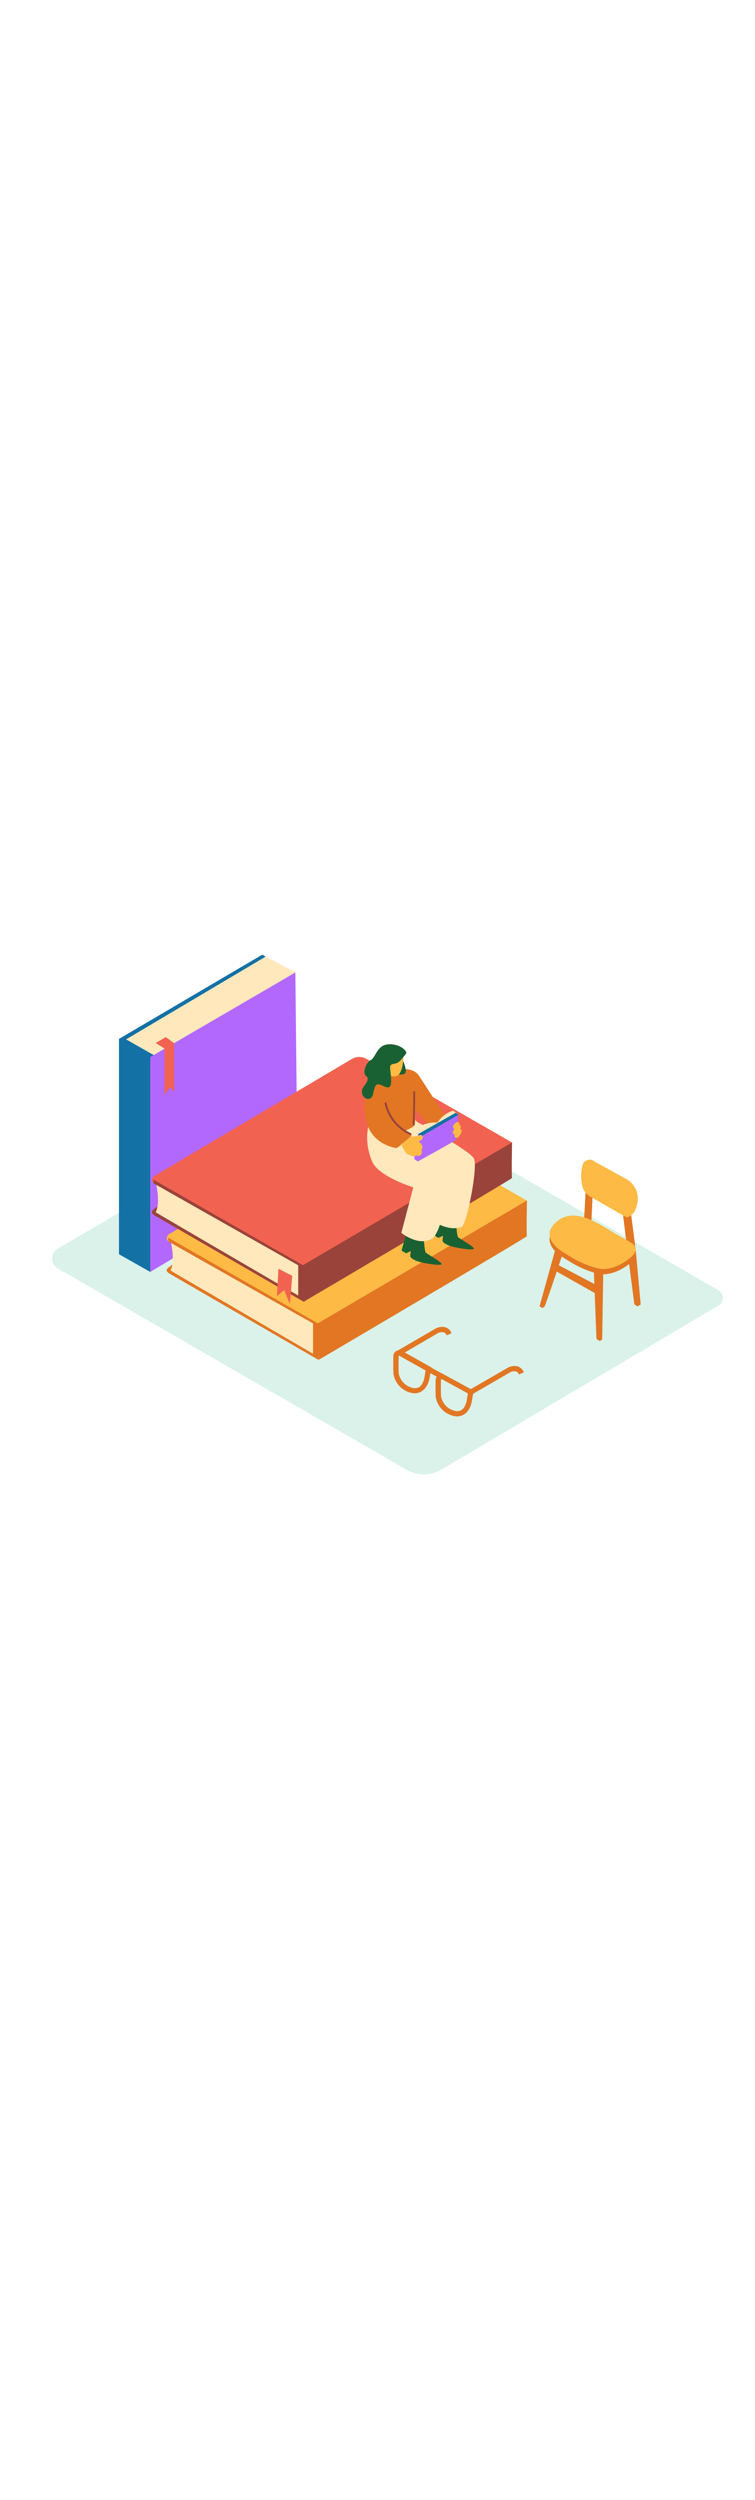 <svg version="1.1" id="Layer_1" xmlns="http://www.w3.org/2000/svg" xmlns:xlink="http://www.w3.org/1999/xlink" x="0px" y="0px" viewBox="0 0 500 500" style="width: 151px;" xml:space="preserve" data-imageid="book-lover-81" imageName="Book Lover" class="illustrations_image">
<style type="text/css">
	.st0_book-lover-81{fill:#DAF2E9;}
	.st1_book-lover-81{fill:url(#SVGID_1_);}
	.st2_book-lover-81{fill:url(#SVGID_00000119832127679391967640000014795004829131867309_);}
	.st3_book-lover-81{fill:url(#SVGID_00000014606042702488643380000004911697757012148131_);}
	.st4_book-lover-81{fill:#FFE8BC;}
	.st5_book-lover-81{fill:#1371A5;}
	.st6_book-lover-81{fill:#68E1FD;}
	.st7_book-lover-81{fill:#F26250;}
	.st8_book-lover-81{fill:#E27623;}
	.st9_book-lover-81{fill:#FDBA45;}
	.st10_book-lover-81{fill:#9A433A;}
	.st11_book-lover-81{fill:#196132;}
</style>
<g id="Base_book-lover-81">
	<path class="st0_book-lover-81" d="M38.3,262.2l231.1,133.4c7.1,4.1,15.8,4,22.8-0.1l183.7-108.8c2.8-1.7,3.7-5.2,2-8c-0.5-0.8-1.2-1.5-2-2&#10;&#9;&#9;C435,253.1,262.9,153.9,235,138.1c-2.4-1.4-5.3-1.4-7.6,0l-189.1,111c-3.6,2.1-4.9,6.8-2.8,10.4C36.2,260.6,37.2,261.6,38.3,262.2&#10;&#9;&#9;L38.3,262.2z"/>
</g>
<g id="Shadow_book-lover-81">
	
		<linearGradient id="SVGID_1_-book-lover-81" gradientUnits="userSpaceOnUse" x1="251.691" y1="570.77" x2="300.871" y2="526.38" gradientTransform="matrix(1 0 0 1 0 -197.56)">
		<stop offset="0" style="stop-color:#DAF2E9"/>
		<stop offset="1" style="stop-color:#C4E0D1"/>
	</linearGradient>
	<path class="st1_book-lover-81" d="M267.2,337.9l-47,27.6c0,0,6.7,5.2,33.6,21.2l11.2,6.4l42.7-34.4"/>
	
		<linearGradient id="SVGID_00000052104086840055467050000010708639374166965160_-book-lover-81" gradientUnits="userSpaceOnUse" x1="351.263" y1="523.267" x2="372.053" y2="495.197" gradientTransform="matrix(1 0 0 1 0 -197.56)">
		<stop offset="0" style="stop-color:#DAF2E9"/>
		<stop offset="1" style="stop-color:#C4E0D1"/>
	</linearGradient>
	<path style="fill:url(#SVGID_00000052104086840055467050000010708639374166965160_);" d="M386.8,268.2L320.7,308&#10;&#9;&#9;c0,0,19.8,11.3,46.7,27.3l31.4-26.1l25.5-23.1"/>
	
		<linearGradient id="SVGID_00000052816532130896508300000005565679142206318769_-book-lover-81" gradientUnits="userSpaceOnUse" x1="123.186" y1="513.757" x2="144.625" y2="484.827" gradientTransform="matrix(1 0 0 1 0 -197.56)">
		<stop offset="0" style="stop-color:#DAF2E9"/>
		<stop offset="1" style="stop-color:#C4E0D1"/>
	</linearGradient>
	<path style="fill:url(#SVGID_00000052816532130896508300000005565679142206318769_);" d="M109.2,234.7l-58.7,32.8&#10;&#9;&#9;c0,0,101.8,60.1,128.6,76.1l60.5-37.7"/>
</g>
<g id="Standing_Book_book-lover-81">
	<polyline class="st4_book-lover-81" points="175.9,55.7 195.6,66.2 141.9,116.8 94.5,131.6 78.8,110.2 &#9;"/>
	<polyline class="st5_book-lover-81" points="101.8,120.9 83.5,110.5 175.9,55.7 173.7,54.4 78.8,110.2 78.8,252.8 99.5,264.5 107.4,256.3 &#9;"/>
	<polygon class="st6_book-lover-81 targetColor" points="195.6,66.2 99.5,122.2 99.5,264.5 197.1,206.2 &#9;" style="fill: rgb(179, 104, 253);"/>
	<polygon class="st7_book-lover-81" points="103.1,112.9 109,116.6 109,146.9 112.7,142.2 115.3,145.1 115.3,113 109.8,109 &#9;"/>
</g>
<g id="Chair_book-lover-81">
	<polyline class="st8_book-lover-81" points="368.9,259.5 394.6,273 395.3,279.3 368.2,264 &#9;"/>
	<path class="st8_book-lover-81" d="M367.9,249.2l-10.6,38.1l1.9,1.1c0.5-0.3,1-0.6,1.4-0.9c0.6-0.4,13.7-40.1,13.7-40.1"/>
	<polyline class="st8_book-lover-81" points="392.2,241.7 399.5,264.2 398.8,309.2 397.2,310.3 395,308.9 393.3,264.1 386.8,241.7 &#9;"/>
	<polyline class="st8_book-lover-81" points="387.8,211.8 386.8,230 391.6,232.5 392.5,212.9 &#9;"/>
	<polyline class="st8_book-lover-81" points="417.8,225.2 421,249.8 424.3,286.1 422.2,287.3 420.1,286 415.5,250.4 412.4,225.2 &#9;"/>
	<path class="st9_book-lover-81" d="M414.6,228.3c1.3,0.4,4.2-1.7,5.1-3.1c4.7-7.4,3.4-17.6-5.1-22.3c-3.8-2.1-7.7-4.2-11.4-6.3&#10;&#9;&#9;c-3.3-1.9-6.9-3.5-10-5.6c-0.4-0.3-0.9-0.5-1.4-0.7c-1.8-0.5-3.7,0.2-4.9,1.7"/>
	<path class="st9_book-lover-81" d="M414.9,228c2.3-0.1,3.6-3.1,4.3-4.9c1.9-4.9,2.2-14.2-3.4-17c-0.2-0.1-0.4-0.3-0.4-0.5l-10.7-6.2l-8.3-4.8&#10;&#9;&#9;c-1.4-0.8-2.8-1.8-4.3-2.6s-2.9-1.8-4.5-0.9s-2,3-2.3,4.9c-0.7,4.3-0.5,8.6,0.6,12.8c1,2.6,3,4.8,5.5,6.1l7.7,4.4l14.2,8.2&#10;&#9;&#9;c0.2,0.1,0.5,0.3,0.7,0.3C414.5,228,414.7,228,414.9,228z"/>
	<path class="st8_book-lover-81" d="M416.5,247.7l0.4,0.3c1.2,0.6,2.3,1.4,3.2,2.4c2.2,2.7,0.1,5.8-2.1,7.7c-5.8,5.1-14.6,9.4-22.4,7.5&#10;&#9;&#9;c-6.8-1.8-13.3-4.7-19.2-8.5c-4.9-3-11-6.5-12.3-12.6c-0.5-2.7,0.4-5.5,2.3-7.5c12.3-14.3,29.7-0.9,41.9,6.1L416.5,247.7z"/>
	<path class="st9_book-lover-81" d="M416.5,244.2l0.4,0.3c1.2,0.6,2.3,1.4,3.2,2.4c2.2,2.7,0.1,5.8-2.1,7.7c-5.8,5.1-14.6,9.4-22.4,7.5&#10;&#9;&#9;c-6.8-1.8-13.3-4.7-19.2-8.5c-4.9-3-11-6.5-12.3-12.6c-0.5-2.7,0.4-5.5,2.3-7.5c12.3-14.3,29.7-0.9,41.9,6.1L416.5,244.2z"/>
</g>
<g id="Stacked_Books_book-lover-81">
	<path class="st8_book-lover-81" d="M112.9,265.7c-0.5,0-4.6-1.7-1.1-4.3c2.3-1.8,4.7-3.5,7.3-5"/>
	<path class="st9_book-lover-81" d="M111.9,239.6c-0.8,0.6-1.3,1.5-1.4,2.5c-0.2,1.7,1.6,2.5,2.3,2.9"/>
	<path class="st10_book-lover-81" d="M103.1,227.2c-0.5,0-4.6-1.7-1.1-4.3c2.3-1.8,4.7-3.5,7.3-5"/>
	<path class="st7_book-lover-81" d="M102,201.1c-0.8,0.6-1.3,1.5-1.4,2.5c-0.2,1.7,1.6,2.5,2.3,2.9"/>
	<path class="st4_book-lover-81" d="M112.9,243.7c0,0,3.5,12.9,0,19.8l47.5,27.9l47,27.2v-20.1"/>
	<path class="st8_book-lover-81" d="M111.3,241.7c0.1,0.9,0.2,1.8,0.3,2.7l95.7,54.2v20.1l-95.6-55.8v2.4l99.3,57.5v-27.4L111.3,241.7z"/>
	<path class="st9_book-lover-81" d="M111.9,242.1l98.7,56.5L349,217.3l-96.6-55.4c-3-1.7-6.6-1.7-9.6,0.1l-131,77.6c-0.7,0.4-0.9,1.3-0.5,2&#10;&#9;&#9;c0,0,0,0,0,0C111.5,241.8,111.7,241.9,111.9,242.1z"/>
	<path class="st8_book-lover-81" d="M211.1,322.7c0,0,138.4-81.5,137.9-81.9s0-23.6,0-23.6l-138.4,81.3L211.1,322.7z"/>
	<path class="st4_book-lover-81" d="M103.1,205.2c0,0,3.5,12.9,0,19.8l47.5,27.9l47,27.2V260"/>
	<path class="st10_book-lover-81" d="M101.5,203.2c0.1,0.9,0.2,1.8,0.3,2.7l95.7,54.2v20.1l-95.6-55.8v2.4l99.3,57.5v-27.4L101.5,203.2z"/>
	<path class="st7_book-lover-81" d="M102,203.6l98.7,56.5l138.4-81.3l-96.5-55.4c-3-1.7-6.6-1.7-9.6,0.1l-131,77.6c-0.7,0.4-0.9,1.3-0.5,2&#10;&#9;&#9;c0,0,0,0,0,0C101.6,203.3,101.8,203.4,102,203.6z"/>
	<path class="st10_book-lover-81" d="M201.2,284.2c0,0,138.3-81.5,137.9-81.9s0-23.6,0-23.6L200.7,260L201.2,284.2z"/>
	<polygon class="st7_book-lover-81" points="184.4,262.4 183.4,280.6 188.2,276.5 192,285.9 193.5,267.1 &#9;"/>
</g>
<g id="Eyeglass_book-lover-81">
	<path class="st8_book-lover-81" d="M274.9,344.9c-0.8,0-1.7-0.1-2.5-0.3c-6-1.3-10.7-6.2-11.8-12.3c-0.2-2-0.2-7.7-0.1-12.1c0-2.1,1.8-3.9,4-3.8&#10;&#9;&#9;c0.6,0,1.2,0.2,1.7,0.4l0,0l19.6,11l-0.3,1.3c0,0-0.3,1.1-0.9,5c-0.4,2.5-1.6,6.9-5,9.2C278.2,344.3,276.6,344.8,274.9,344.9z&#10;&#9;&#9; M264.4,319.9c-0.1,0-0.2,0-0.2,0.1c-0.1,0.1-0.2,0.2-0.2,0.4c-0.1,6.1-0.1,10.2,0.1,11.6c1,4.6,4.5,8.2,9.1,9.3&#10;&#9;&#9;c1.5,0.4,3.2,0.2,4.5-0.6c2.4-1.6,3.3-5.4,3.5-6.9c0.3-1.9,0.5-3.2,0.7-4l-17.3-9.7C264.5,319.9,264.5,319.9,264.4,319.9z"/>
	<path class="st8_book-lover-81" d="M302.9,360.2c-0.8,0-1.7-0.1-2.5-0.3c-6-1.4-10.7-6.2-11.8-12.3c-0.2-1.6-0.2-5.3-0.1-11.3&#10;&#9;&#9;c0-1.6,0.8-3,2.1-3.9c1-0.6,2.2-0.7,3.2-0.1l0,0l20,10.9l-0.3,1.3c0,0-0.3,1.1-0.9,5c-0.4,2.5-1.6,6.9-5,9.2&#10;&#9;&#9;C306.2,359.6,304.6,360.1,302.9,360.2z M292.4,335.4c-0.3,0.2-0.4,0.6-0.4,0.9c-0.1,7.2,0,9.9,0.1,10.9c1,4.6,4.5,8.2,9.1,9.3&#10;&#9;&#9;c1.5,0.5,3.2,0.2,4.5-0.6c2.4-1.6,3.3-5.4,3.5-6.9c0.3-1.9,0.5-3.2,0.7-4L292.4,335.4z"/>
	<path class="st8_book-lover-81" d="M312.8,345.5l-1.7-3l25.1-14.5c2.1-1.2,4.5-1.5,6.8-0.9c1.8,0.7,3.3,2.1,3.9,3.9l-3.2,1.4&#10;&#9;&#9;c-0.3-0.9-1-1.6-1.9-2c-1.4-0.3-2.8-0.1-4,0.6L312.8,345.5z"/>
	<path class="st8_book-lover-81" d="M264.9,319.7l-1.7-3l25.1-14.6c2.1-1.2,4.5-1.5,6.8-0.9c1.8,0.7,3.3,2.1,3.9,3.9l-3.2,1.4&#10;&#9;&#9;c-0.3-0.9-1-1.6-1.9-2c-1.4-0.3-2.8-0.1-4,0.6L264.9,319.7z"/>
	
		<rect x="286.8" y="326.1" transform="matrix(0.478 -0.878 0.878 0.478 -140.402 426.411)" class="st8_book-lover-81" width="3.5" height="10.5"/>
</g>
<g id="Character_book-lover-81">
	<path class="st11_book-lover-81" d="M269,252.2l4.7-2.3c0,0,0.4-4.1-1.3-5S269,252.2,269,252.2z"/>
	<path class="st11_book-lover-81" d="M280.5,240.4c0,0,0.6,10.2,1.4,11.2s9.8,5.8,10.5,7.5s-10-0.1-13.7-1s-6.9-2.7-7-4s1.3-8.2,0-8&#10;&#9;&#9;s-2.7,6.1-2.7,6.1l-3.1-1.8l6.9-23.9"/>
	<path class="st11_book-lover-81" d="M290.4,242l4.7-2.3c0,0,0.4-4.1-1.3-5S290.4,242,290.4,242z"/>
	<path class="st11_book-lover-81" d="M301.9,230.2c0,0,0.6,10.2,1.4,11.2s9.8,5.8,10.5,7.5s-10-0.1-13.7-1s-6.9-2.7-7-4s1.3-8.2,0-8&#10;&#9;&#9;s-2.7,6.1-2.7,6.1l-3.1-1.9l6.9-23.9"/>
	<path class="st4_book-lover-81" d="M266.8,153.8c-1.6,1.6-5.5,23.8-3,34.4s28.5,15.1,28.5,15.1l-6.1,27.1c0,0,9.9,7.5,19.4,4.4&#10;&#9;&#9;c3.4-1.1,11.2-40.1,8.2-45.5s-37.7-24.2-37.7-24.2"/>
	<path class="st4_book-lover-81" d="M246.4,161.9c-1.7,1.6-6.4,14.1,0,29.4c4.2,10.1,27.3,17.2,27.3,17.2l-7.9,30.1c0,0,10.3,8.6,19.4,4.4&#10;&#9;&#9;s11.6-41.1,8.6-46.5S260.8,172,260.8,172"/>
	<path class="st8_book-lover-81" d="M254.6,132.1c0,0-17.1,7.1-12.3,31.4c3.4,17.1,20.3,19,20.3,19s11.1-7,9.9-9.3l-15.1-7.9l17.1-8.6l12.3,12.9&#10;&#9;&#9;l8.8-6.9c0,0-12.7-19.9-18.2-28.2S254.6,132.1,254.6,132.1z"/>
	<path class="st4_book-lover-81" d="M276.8,173.3l-3-2.4c0,0,6.7-6.1,15.9-5.3c2.4-3.7,6-6.5,10.3-7.9l3.8,2.7"/>
	<path class="st6_book-lover-81 targetColor" d="M276.8,173.3l-2.5,16.5l2.5,1.5c0,0,25.6-14.1,25.4-14.4s1.5-16.5,1.5-16.5" style="fill: rgb(179, 104, 253);"/>
	<polygon class="st5_book-lover-81" points="301.8,159.1 276.7,173.3 279.1,174.6 303.7,160.4 &#9;"/>
	<path class="st9_book-lover-81" d="M280,175.6c0.2-0.7-0.3-1.5-1-1.7c0,0,0,0,0,0c-0.2-0.1-0.5-0.1-0.7,0c-2,0.7-4,1-6.1,1c-0.2,0-0.4,0-0.6,0.1&#10;&#9;&#9;l0,0c-2,2-4.1,3.7-6.5,5.2l0.7,0.3c0.9,1.8,2,3.6,3.2,5.2c0.6,0.8,1.4,1.2,2.4,1.3c0.3,0.2,0.7,0.4,1,0.6c1,0.6,2.3,0.4,3.1-0.3&#10;&#9;&#9;c0.3,0.2,0.7,0.3,1.1,0.2c0.5,0.3,1.1,0.2,1.5-0.1c1.3-0.8,1.7-2.4,1-3.7c0.9-1,0.9-2.6,0.1-3.6c-0.6-0.8-1.3-1.5-2.1-2.1&#10;&#9;&#9;C278.5,177.8,279.6,176.9,280,175.6z"/>
	<path class="st9_book-lover-81" d="M304.6,169.8c0.1-0.2,0.3-0.5,0.4-0.7c0.4-0.6,0.2-1.3-0.3-1.7c0,0,0,0,0,0c-0.1-0.1-0.2-0.1-0.3-0.1l-0.2-0.2&#10;&#9;&#9;c0.3-0.6,0-1.4-0.5-1.7c-0.4-0.2-0.9-0.2-1.3,0c-0.1,0-0.2,0.1-0.3,0.1c-1,0.6-1.7,1.5-2.1,2.6c-0.2,0.6,0.1,1.2,0.6,1.5&#10;&#9;&#9;c0.2,0.1,0.3,0.1,0.5,0.1l0,0c-0.5,0.6-0.9,1.3-1.2,2c-0.2,0.7,0.2,1.5,1,1.7c0.2,0,0.4,0.1,0.5,0l-0.2,0.3c-0.8,1,0.5,2.3,1.5,2&#10;&#9;&#9;c0.7-0.2,1.4-0.8,1.7-1.5c0.4-0.8,0.9-1.6,1.3-2.4c0.3-0.7,0.1-1.5-0.6-1.9c0,0,0,0,0,0C304.9,169.8,304.8,169.8,304.6,169.8z"/>
	<path class="st8_book-lover-81" d="M275,150.4c0,0,0.4,15.4-0.5,17.1s-17.2,8.6-17.2,8.6l-10-12.7L275,150.4z"/>
	<path class="st11_book-lover-81" d="M266.7,124.1c0,0,2.9,6.3,1.8,8.5s-7.1,0.7-7.1,0.7"/>
	<path class="st9_book-lover-81" d="M267.2,120.9c0,0,0.2,12.7-5,14s-8-5-8-5s-1.1-8.6,0.6-10.4C256.5,117.8,264.5,117.3,267.2,120.9z"/>
	<path class="st11_book-lover-81" d="M269.2,119.5c0,0-3.5,5-5.6,6.3s-4.4,0.5-5.1,2.3c-0.7,1.7,1.9,11.9-0.5,13.8s-7-3.6-9.1-0.9&#10;&#9;&#9;s-0.9,7.7-4.2,8.8s-7-3.9-3.9-7.9s3.4-5.9,1.6-7.2c-2.6-1.9,0.1-9.1,3.1-10.5s3.9-8.3,9.4-10C260.5,112.5,268,115.5,269.2,119.5z"/>
	<path class="st10_book-lover-81" d="M273.7,145.5c0,7.1-0.1,14.2-0.4,21.4c0,0.3,0.3,0.6,0.6,0.6s0.6-0.3,0.6-0.6c0.3-7.1,0.4-14.2,0.4-21.4&#10;&#9;&#9;c0-0.3-0.2-0.7-0.5-0.7c-0.3,0-0.7,0.2-0.7,0.5C273.7,145.4,273.7,145.5,273.7,145.5z"/>
	<path class="st10_book-lover-81" d="M272.1,172.6c-8.2-3.7-14.2-11.1-16.1-19.9c-0.2-0.8-1.4-0.5-1.3,0.3c2,9.1,8.2,16.8,16.7,20.7&#10;&#9;&#9;C272.3,174,272.9,173,272.1,172.6z"/>
</g>
</svg>